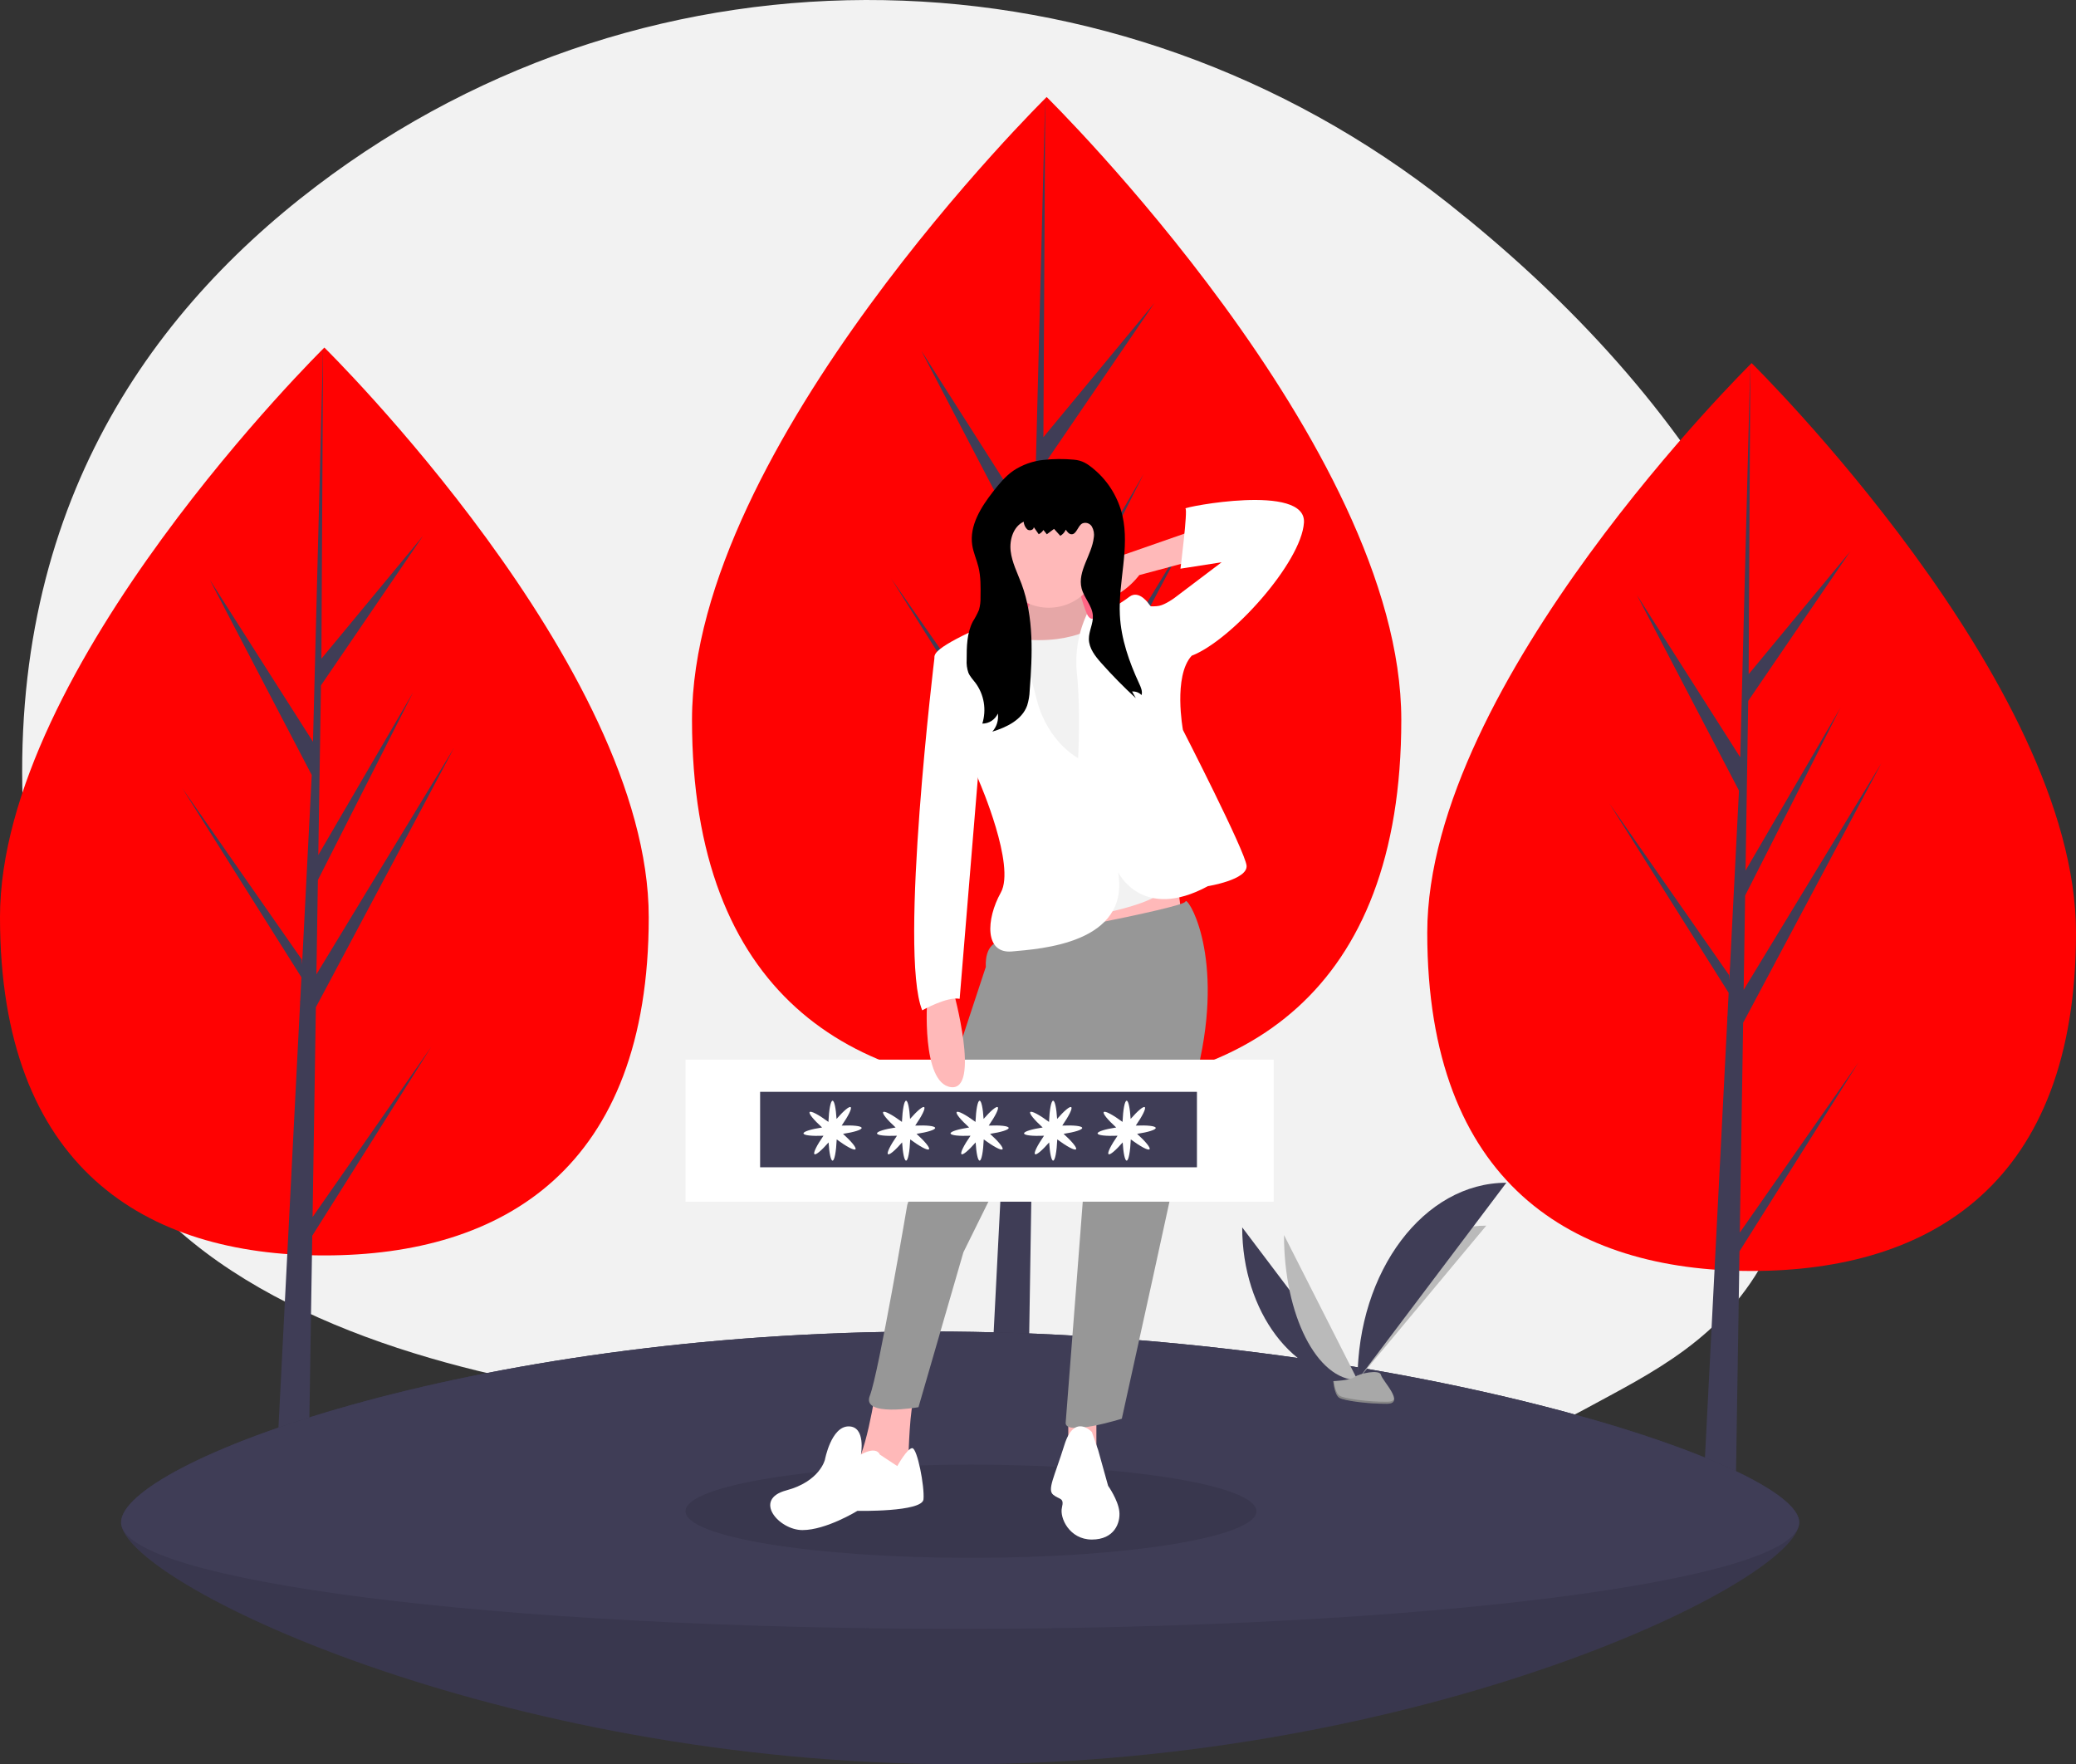 <svg width="173" height="147" viewBox="0 0 173 147" fill="none" xmlns="http://www.w3.org/2000/svg">
<rect x="0" y="0" width="173" height="147" fill="#333333" stroke="none"/>
<g clip-path="url(#clip0)">
<path d="M152.963 84.031C152.013 92.38 150.04 99.083 147.331 104.428C143.727 111.551 137.562 114.421 132.055 117.424C130.464 118.29 128.809 119.028 127.106 119.632C117.085 123.2 105.869 122.254 97.058 120.369C90.879 119.047 84.606 118.233 78.3 117.936C76.502 117.853 74.702 117.812 72.9 117.812C70.121 117.816 20.086 118.79 7.904 93.484C4.896 87.241 2.835 79.615 2.094 70.32C-0.002 44.04 11.517 26.781 26.375 15.5C54.482 -5.841 93.009 -4.946 120.702 16.957C139.148 31.546 156.419 53.626 152.963 84.031Z" fill="#F2F2F2"/>
<path d="M54.062 76.423C54.062 97.312 41.96 104.605 27.031 104.605C12.102 104.605 0 97.312 0 76.423C0 55.534 27.031 28.96 27.031 28.96C27.031 28.96 54.062 55.534 54.062 76.423Z" fill="#FF0202"/>
<path d="M26.047 101.41L26.323 83.928L37.845 62.3L26.367 81.185L26.491 73.325L34.432 57.677L26.524 71.245L26.748 57.107L35.251 44.65L26.783 54.884L26.923 28.96L26.044 63.278L26.116 61.863L17.471 48.285L25.978 64.58L25.172 80.37L25.148 79.951L15.182 65.662L25.118 81.431L25.017 83.406L24.999 83.435L25.007 83.597L22.964 123.657H25.694L26.022 102.965L35.933 87.235L26.047 101.41Z" fill="#3F3D56"/>
<path d="M173 77.717C173 98.606 160.898 105.9 145.969 105.9C131.04 105.9 118.938 98.606 118.938 77.717C118.938 56.828 145.969 30.255 145.969 30.255C145.969 30.255 173 56.828 173 77.717Z" fill="#FF0202"/>
<path d="M144.984 102.704L145.261 85.222L156.782 63.594L145.304 82.48L145.429 74.619L153.369 58.972L145.462 72.539L145.685 58.401L154.188 45.944L145.721 56.178L145.86 30.255L144.982 64.573L145.054 63.157L136.409 49.579L144.915 65.875L144.11 81.664L144.086 81.245L134.12 66.956L144.055 82.725L143.955 84.7L143.937 84.73L143.945 84.892L141.901 124.951H144.632L144.959 104.26L154.871 88.529L144.984 102.704Z" fill="#3F3D56"/>
<path d="M116.775 59.977C116.775 82.815 103.543 90.789 87.221 90.789C70.899 90.789 57.667 82.815 57.667 59.977C57.667 37.138 87.221 8.084 87.221 8.084C87.221 8.084 116.775 37.138 116.775 59.977Z" fill="#FF0202"/>
<path d="M86.144 87.296L86.447 68.182L99.044 44.536L86.494 65.184L86.63 56.589L95.312 39.481L86.666 54.315L86.911 38.858L96.208 25.238L86.95 36.427L87.103 8.084L86.142 45.605L86.221 44.057L76.769 29.212L86.069 47.029L85.188 64.292L85.162 63.833L74.266 48.211L85.129 65.452L85.019 67.611L84.999 67.644L85.008 67.821L82.774 111.619H85.759L86.117 88.996L96.954 71.798L86.144 87.296Z" fill="#3F3D56"/>
<path d="M149.933 126.845C149.933 131.747 118.629 147 80.012 147C41.396 147 10.092 131.747 10.092 126.845C10.092 121.943 38.873 110.943 77.49 110.943C116.106 110.943 149.933 121.943 149.933 126.845Z" fill="#3F3D56"/>
<path opacity="0.1" d="M149.933 126.845C149.933 131.747 118.629 147 80.012 147C41.396 147 10.092 131.747 10.092 126.845C10.092 121.943 38.873 110.943 77.49 110.943C116.106 110.943 149.933 121.943 149.933 126.845Z" fill="black"/>
<path d="M149.933 126.845C149.933 131.747 118.629 135.72 80.012 135.72C41.396 135.72 10.092 131.747 10.092 126.845C10.092 121.943 38.873 110.943 77.49 110.943C116.106 110.943 149.933 121.943 149.933 126.845Z" fill="#3F3D56"/>
<path d="M103.517 102.267C103.517 109.299 107.816 114.989 113.129 114.989L103.517 102.267Z" fill="#3F3D56"/>
<path d="M113.129 114.989C113.129 107.878 117.927 102.124 123.856 102.124L113.129 114.989Z" fill="#BABABA"/>
<path d="M107 102.904C107 109.584 109.741 114.989 113.129 114.989L107 102.904Z" fill="#BABABA"/>
<path d="M113.129 114.989C113.129 105.903 118.675 98.55 125.528 98.55L113.129 114.989Z" fill="#3F3D56"/>
<path d="M111.107 115.078C111.107 115.078 112.47 115.035 112.881 114.735C113.292 114.435 114.978 114.077 115.08 114.558C115.182 115.039 117.129 116.952 115.59 116.965C114.051 116.978 112.014 116.719 111.604 116.463C111.194 116.207 111.107 115.078 111.107 115.078Z" fill="#A8A8A8"/>
<path opacity="0.2" d="M115.617 116.798C114.078 116.81 112.041 116.552 111.631 116.295C111.319 116.1 111.194 115.4 111.153 115.077C111.124 115.078 111.107 115.078 111.107 115.078C111.107 115.078 111.194 116.207 111.604 116.463C112.014 116.719 114.051 116.978 115.59 116.965C116.034 116.961 116.187 116.799 116.179 116.559C116.117 116.704 115.948 116.795 115.617 116.798Z" fill="black"/>
<path opacity="0.1" d="M80.913 129.803C94.051 129.803 104.701 128.065 104.701 125.92C104.701 123.776 94.051 122.037 80.913 122.037C67.776 122.037 57.126 123.776 57.126 125.92C57.126 128.065 67.776 129.803 80.913 129.803Z" fill="black"/>
<path d="M91.366 117.229H89.023V122.777H91.366V117.229Z" fill="#FFB9B9"/>
<path d="M91.546 42.341H82.535V58.983H91.546V42.341Z" fill="#FF6584"/>
<path d="M98.163 73.837L98.475 76.397L90.263 78.957L89.223 74.264L98.163 73.837Z" fill="#FFB9B9"/>
<path d="M86.001 49.197C86.001 49.197 85.793 51.117 85.377 51.117C84.961 51.117 83.506 51.864 83.506 51.864L83.09 53.89L86.001 55.704L90.782 55.17L92.134 53.037L90.782 51.65C90.782 51.65 89.639 49.09 90.055 48.557C90.471 48.024 86.001 49.197 86.001 49.197Z" fill="#FFB9B9"/>
<path opacity="0.1" d="M86.001 49.197C86.001 49.197 85.793 51.117 85.377 51.117C84.961 51.117 83.506 51.864 83.506 51.864L83.09 53.89L86.001 55.704L90.782 55.17L92.134 53.037L90.782 51.65C90.782 51.65 89.639 49.09 90.055 48.557C90.471 48.024 86.001 49.197 86.001 49.197Z" fill="black"/>
<path d="M73.006 115.65C73.006 115.65 72.071 122.05 70.927 122.477C69.784 122.903 75.293 123.65 75.293 123.65L75.709 121.303C75.709 121.303 75.813 117.037 76.229 116.397C76.645 115.757 73.006 115.65 73.006 115.65Z" fill="#FFB9B9"/>
<path d="M83.609 78.424C83.609 78.424 98.683 75.65 98.787 75.117C98.891 74.584 101.905 79.17 100.034 88.13C98.163 97.09 93.485 118.21 93.485 118.21C93.485 118.21 88.703 119.703 88.807 118.53C88.911 117.357 90.471 96.983 90.471 96.983L89.431 88.344L87.664 89.41L80.283 104.343L76.541 117.25C76.541 117.25 71.759 118.103 72.487 116.29C73.214 114.477 75.605 100.397 75.605 100.397L82.154 80.557C82.154 80.557 81.946 78.424 83.609 78.424Z" fill="#979797"/>
<path d="M87.404 50.637C89.815 50.637 91.77 48.631 91.77 46.157C91.77 43.683 89.815 41.677 87.404 41.677C84.993 41.677 83.038 43.683 83.038 46.157C83.038 48.631 84.993 50.637 87.404 50.637Z" fill="#FFB9B9"/>
<path d="M91.926 51.757C91.926 51.757 89.847 53.784 84.961 53.25C80.075 52.717 86.312 64.664 86.312 64.664L88.288 76.717C88.288 76.717 97.02 75.65 97.332 73.624C97.644 71.597 91.926 51.757 91.926 51.757Z" fill="#F2F2F2"/>
<path d="M89.847 63.17C89.847 63.17 87.352 61.89 86.416 58.37C85.481 54.85 84.649 51.224 84.129 51.33C83.691 51.42 79.62 53.031 78.301 54.108C78.058 54.307 77.908 54.488 77.892 54.637C77.788 55.597 81.635 65.197 81.635 65.197C81.635 65.197 84.649 72.13 83.402 74.37C82.154 76.61 82.05 79.49 84.337 79.277C86.624 79.064 94.213 78.637 93.173 72.664C93.173 72.664 95.148 76.823 100.658 73.837C100.658 73.837 103.985 73.304 103.881 72.13C103.777 70.957 98.579 60.824 98.579 60.824C98.579 60.824 97.747 56.344 99.307 54.637L95.772 50.37C95.772 50.37 94.941 49.09 94.109 49.73C93.277 50.37 91.406 51.437 91.094 51.544C90.782 51.65 90.578 51.16 90.578 51.16C89.857 52.706 89.568 54.426 89.743 56.13C90.055 58.904 89.847 63.17 89.847 63.17Z" fill="white"/>
<path d="M73.318 121.197C73.318 121.197 73.086 120.45 71.747 121.197C71.747 121.197 72.175 118.85 70.719 118.85C69.264 118.85 68.744 121.623 68.744 121.623C68.744 121.623 68.328 123.437 65.522 124.183C62.715 124.93 64.898 127.49 66.873 127.49C68.848 127.49 71.447 125.89 71.447 125.89C71.447 125.89 76.853 125.997 76.957 124.93C77.061 123.863 76.437 120.663 76.021 120.663C75.605 120.663 74.773 122.157 74.773 122.157L73.318 121.197Z" fill="white"/>
<path d="M90.99 119.319C90.99 119.319 89.535 117.719 88.703 120.386C87.872 123.053 87.248 124.119 87.768 124.546C88.287 124.973 88.703 124.759 88.495 125.613C88.287 126.466 89.119 128.279 90.99 128.279C92.862 128.279 93.381 126.893 93.277 125.933C93.173 124.973 92.342 123.799 92.342 123.799L91.51 120.813L90.99 119.319Z" fill="white"/>
<path d="M99.203 44.29L93.693 46.21C93.693 46.21 88.704 49.197 90.887 49.837C93.07 50.477 94.941 47.917 94.941 47.917L99.723 46.637L99.203 44.29Z" fill="#FFB9B9"/>
<path d="M84.433 39.229C83.779 39.689 83.258 40.319 82.763 40.955C81.757 42.246 80.772 43.788 81.019 45.421C81.114 46.042 81.382 46.619 81.534 47.228C81.738 48.049 81.724 48.908 81.71 49.755C81.722 50.115 81.678 50.475 81.581 50.821C81.435 51.158 81.264 51.483 81.068 51.792C80.568 52.749 80.555 53.886 80.555 54.972C80.531 55.338 80.579 55.705 80.698 56.051C80.834 56.377 81.089 56.633 81.3 56.915C81.65 57.391 81.883 57.946 81.981 58.534C82.078 59.122 82.037 59.725 81.86 60.293C82.131 60.294 82.397 60.216 82.627 60.068C82.856 59.919 83.04 59.706 83.156 59.455C83.192 59.725 83.169 60.001 83.089 60.262C83.009 60.522 82.874 60.761 82.694 60.962C83.884 60.599 85.159 59.988 85.594 58.794C85.721 58.389 85.793 57.967 85.807 57.541C86.038 54.548 86.17 51.443 85.124 48.639C84.789 47.742 84.334 46.873 84.222 45.919C84.109 44.966 84.452 43.864 85.306 43.47C85.326 43.714 85.432 43.942 85.604 44.112C85.794 44.257 86.145 44.166 86.149 43.924L86.561 44.513C86.719 44.433 86.854 44.312 86.953 44.162L87.236 44.517L87.837 44.069L88.359 44.646C88.56 44.529 88.721 44.35 88.818 44.134C88.93 44.307 89.069 44.496 89.27 44.515C89.708 44.555 89.798 43.842 90.181 43.62C90.322 43.556 90.481 43.546 90.629 43.592C90.777 43.638 90.904 43.736 90.987 43.87C91.144 44.146 91.202 44.469 91.149 44.784C90.99 46.251 89.771 47.589 90.132 49.018C90.336 49.821 91.021 50.465 91.072 51.293C91.114 51.955 90.734 52.581 90.74 53.244C90.747 54.021 91.27 54.681 91.781 55.255C92.69 56.276 93.647 57.249 94.652 58.175L94.342 57.618C94.487 57.606 94.632 57.627 94.769 57.678C94.905 57.73 95.029 57.811 95.132 57.916C95.221 57.596 95.073 57.262 94.934 56.961C94.098 55.16 93.423 53.243 93.323 51.251C93.182 48.482 94.153 45.67 93.538 42.971C93.184 41.459 92.36 40.107 91.19 39.12C90.621 38.639 90.19 38.352 89.454 38.299C88.63 38.225 87.802 38.232 86.98 38.319C86.072 38.407 85.198 38.72 84.433 39.229Z" fill="black"/>
<path d="M94.941 50.477C94.941 50.477 96.084 50.584 96.604 50.477C97.124 50.37 97.851 49.837 97.851 49.837L101.802 46.85L98.371 47.384C98.371 47.384 98.995 42.477 98.787 42.37C98.579 42.264 108.871 40.237 108.663 43.544C108.455 46.85 102.633 53.357 99.307 54.637L97.124 54.957L94.941 50.477Z" fill="white"/>
<path d="M106.143 88.293H57.126V100.127H106.143V88.293Z" fill="white"/>
<path d="M99.745 90.974H63.343V97.261H99.745V90.974Z" fill="#3F3D56"/>
<path d="M71.803 93.98C71.788 93.818 71.093 93.746 70.14 93.787C70.692 92.989 71.012 92.352 70.888 92.251C70.772 92.156 70.294 92.566 69.712 93.231C69.657 92.339 69.529 91.714 69.38 91.714C69.218 91.714 69.081 92.457 69.035 93.48C68.226 92.882 67.572 92.532 67.471 92.662C67.375 92.787 67.813 93.314 68.508 93.945C67.59 94.085 66.944 94.282 66.958 94.44C66.972 94.602 67.667 94.673 68.621 94.633C68.068 95.431 67.748 96.068 67.872 96.169C67.989 96.263 68.467 95.854 69.049 95.189C69.104 96.081 69.231 96.706 69.38 96.706C69.543 96.706 69.68 95.962 69.725 94.94C70.535 95.537 71.188 95.888 71.289 95.757C71.385 95.633 70.948 95.106 70.252 94.475C71.17 94.335 71.817 94.138 71.803 93.98Z" fill="white"/>
<path d="M77.93 93.98C77.915 93.818 77.22 93.746 76.267 93.787C76.819 92.989 77.139 92.352 77.015 92.251C76.899 92.156 76.421 92.566 75.839 93.231C75.784 92.339 75.656 91.714 75.507 91.714C75.345 91.714 75.208 92.457 75.162 93.48C74.353 92.882 73.699 92.532 73.598 92.662C73.502 92.787 73.94 93.314 74.635 93.945C73.717 94.085 73.07 94.282 73.085 94.44C73.099 94.602 73.794 94.673 74.748 94.633C74.195 95.431 73.875 96.068 73.999 96.169C74.116 96.263 74.594 95.854 75.176 95.189C75.231 96.081 75.358 96.706 75.507 96.706C75.669 96.706 75.807 95.962 75.852 94.94C76.662 95.537 77.315 95.888 77.416 95.757C77.512 95.633 77.075 95.106 76.379 94.475C77.297 94.335 77.944 94.138 77.93 93.98Z" fill="white"/>
<path d="M84.057 93.98C84.042 93.818 83.347 93.746 82.394 93.787C82.946 92.989 83.266 92.352 83.142 92.251C83.026 92.156 82.548 92.566 81.966 93.231C81.911 92.339 81.783 91.714 81.634 91.714C81.472 91.714 81.335 92.457 81.29 93.48C80.48 92.882 79.826 92.532 79.725 92.662C79.629 92.787 80.067 93.314 80.763 93.945C79.844 94.085 79.198 94.282 79.212 94.44C79.227 94.602 79.921 94.673 80.875 94.633C80.322 95.431 80.002 96.068 80.126 96.169C80.243 96.263 80.721 95.854 81.303 95.189C81.358 96.081 81.486 96.706 81.634 96.706C81.797 96.706 81.934 95.962 81.979 94.94C82.789 95.537 83.443 95.888 83.543 95.757C83.639 95.633 83.202 95.106 82.506 94.475C83.424 94.335 84.071 94.138 84.057 93.98Z" fill="white"/>
<path d="M90.184 93.98C90.169 93.818 89.475 93.746 88.521 93.787C89.073 92.989 89.394 92.352 89.27 92.251C89.153 92.156 88.675 92.566 88.093 93.231C88.038 92.339 87.91 91.714 87.761 91.714C87.599 91.714 87.462 92.457 87.417 93.48C86.607 92.882 85.953 92.532 85.853 92.662C85.757 92.787 86.194 93.314 86.89 93.945C85.972 94.085 85.325 94.282 85.339 94.44C85.354 94.602 86.049 94.673 87.002 94.633C86.45 95.431 86.129 96.068 86.253 96.169C86.37 96.263 86.848 95.854 87.43 95.189C87.485 96.081 87.613 96.706 87.761 96.706C87.924 96.706 88.061 95.962 88.106 94.94C88.916 95.537 89.57 95.888 89.67 95.757C89.766 95.633 89.329 95.106 88.633 94.475C89.551 94.335 90.198 94.138 90.184 93.98Z" fill="white"/>
<path d="M96.311 93.98C96.296 93.818 95.601 93.746 94.648 93.787C95.201 92.989 95.52 92.352 95.397 92.251C95.28 92.156 94.802 92.566 94.22 93.231C94.165 92.339 94.037 91.714 93.888 91.714C93.726 91.714 93.589 92.457 93.544 93.48C92.734 92.882 92.08 92.532 91.98 92.662C91.883 92.787 92.321 93.314 93.017 93.945C92.099 94.085 91.452 94.282 91.466 94.44C91.481 94.602 92.175 94.673 93.129 94.633C92.576 95.431 92.257 96.068 92.38 96.169C92.497 96.263 92.975 95.854 93.557 95.189C93.612 96.081 93.74 96.706 93.888 96.706C94.051 96.706 94.188 95.962 94.233 94.94C95.043 95.537 95.697 95.888 95.797 95.757C95.894 95.633 95.456 95.106 94.76 94.475C95.678 94.335 96.325 94.138 96.311 93.98Z" fill="white"/>
<path d="M77.269 83.224C77.269 83.224 76.749 90.263 79.244 90.583C81.739 90.903 79.452 82.584 79.452 82.584L77.269 83.224Z" fill="#FFB9B9"/>
<path d="M78.62 54.424L77.892 54.637C77.892 54.637 74.877 79.383 76.853 84.183C76.853 84.183 78.932 83.01 79.971 83.224L81.634 63.064L78.62 54.424Z" fill="white"/>
</g>
<defs>
<clipPath id="clip0">
<rect width="173" height="147" fill="white"/>
</clipPath>
</defs>
</svg>
